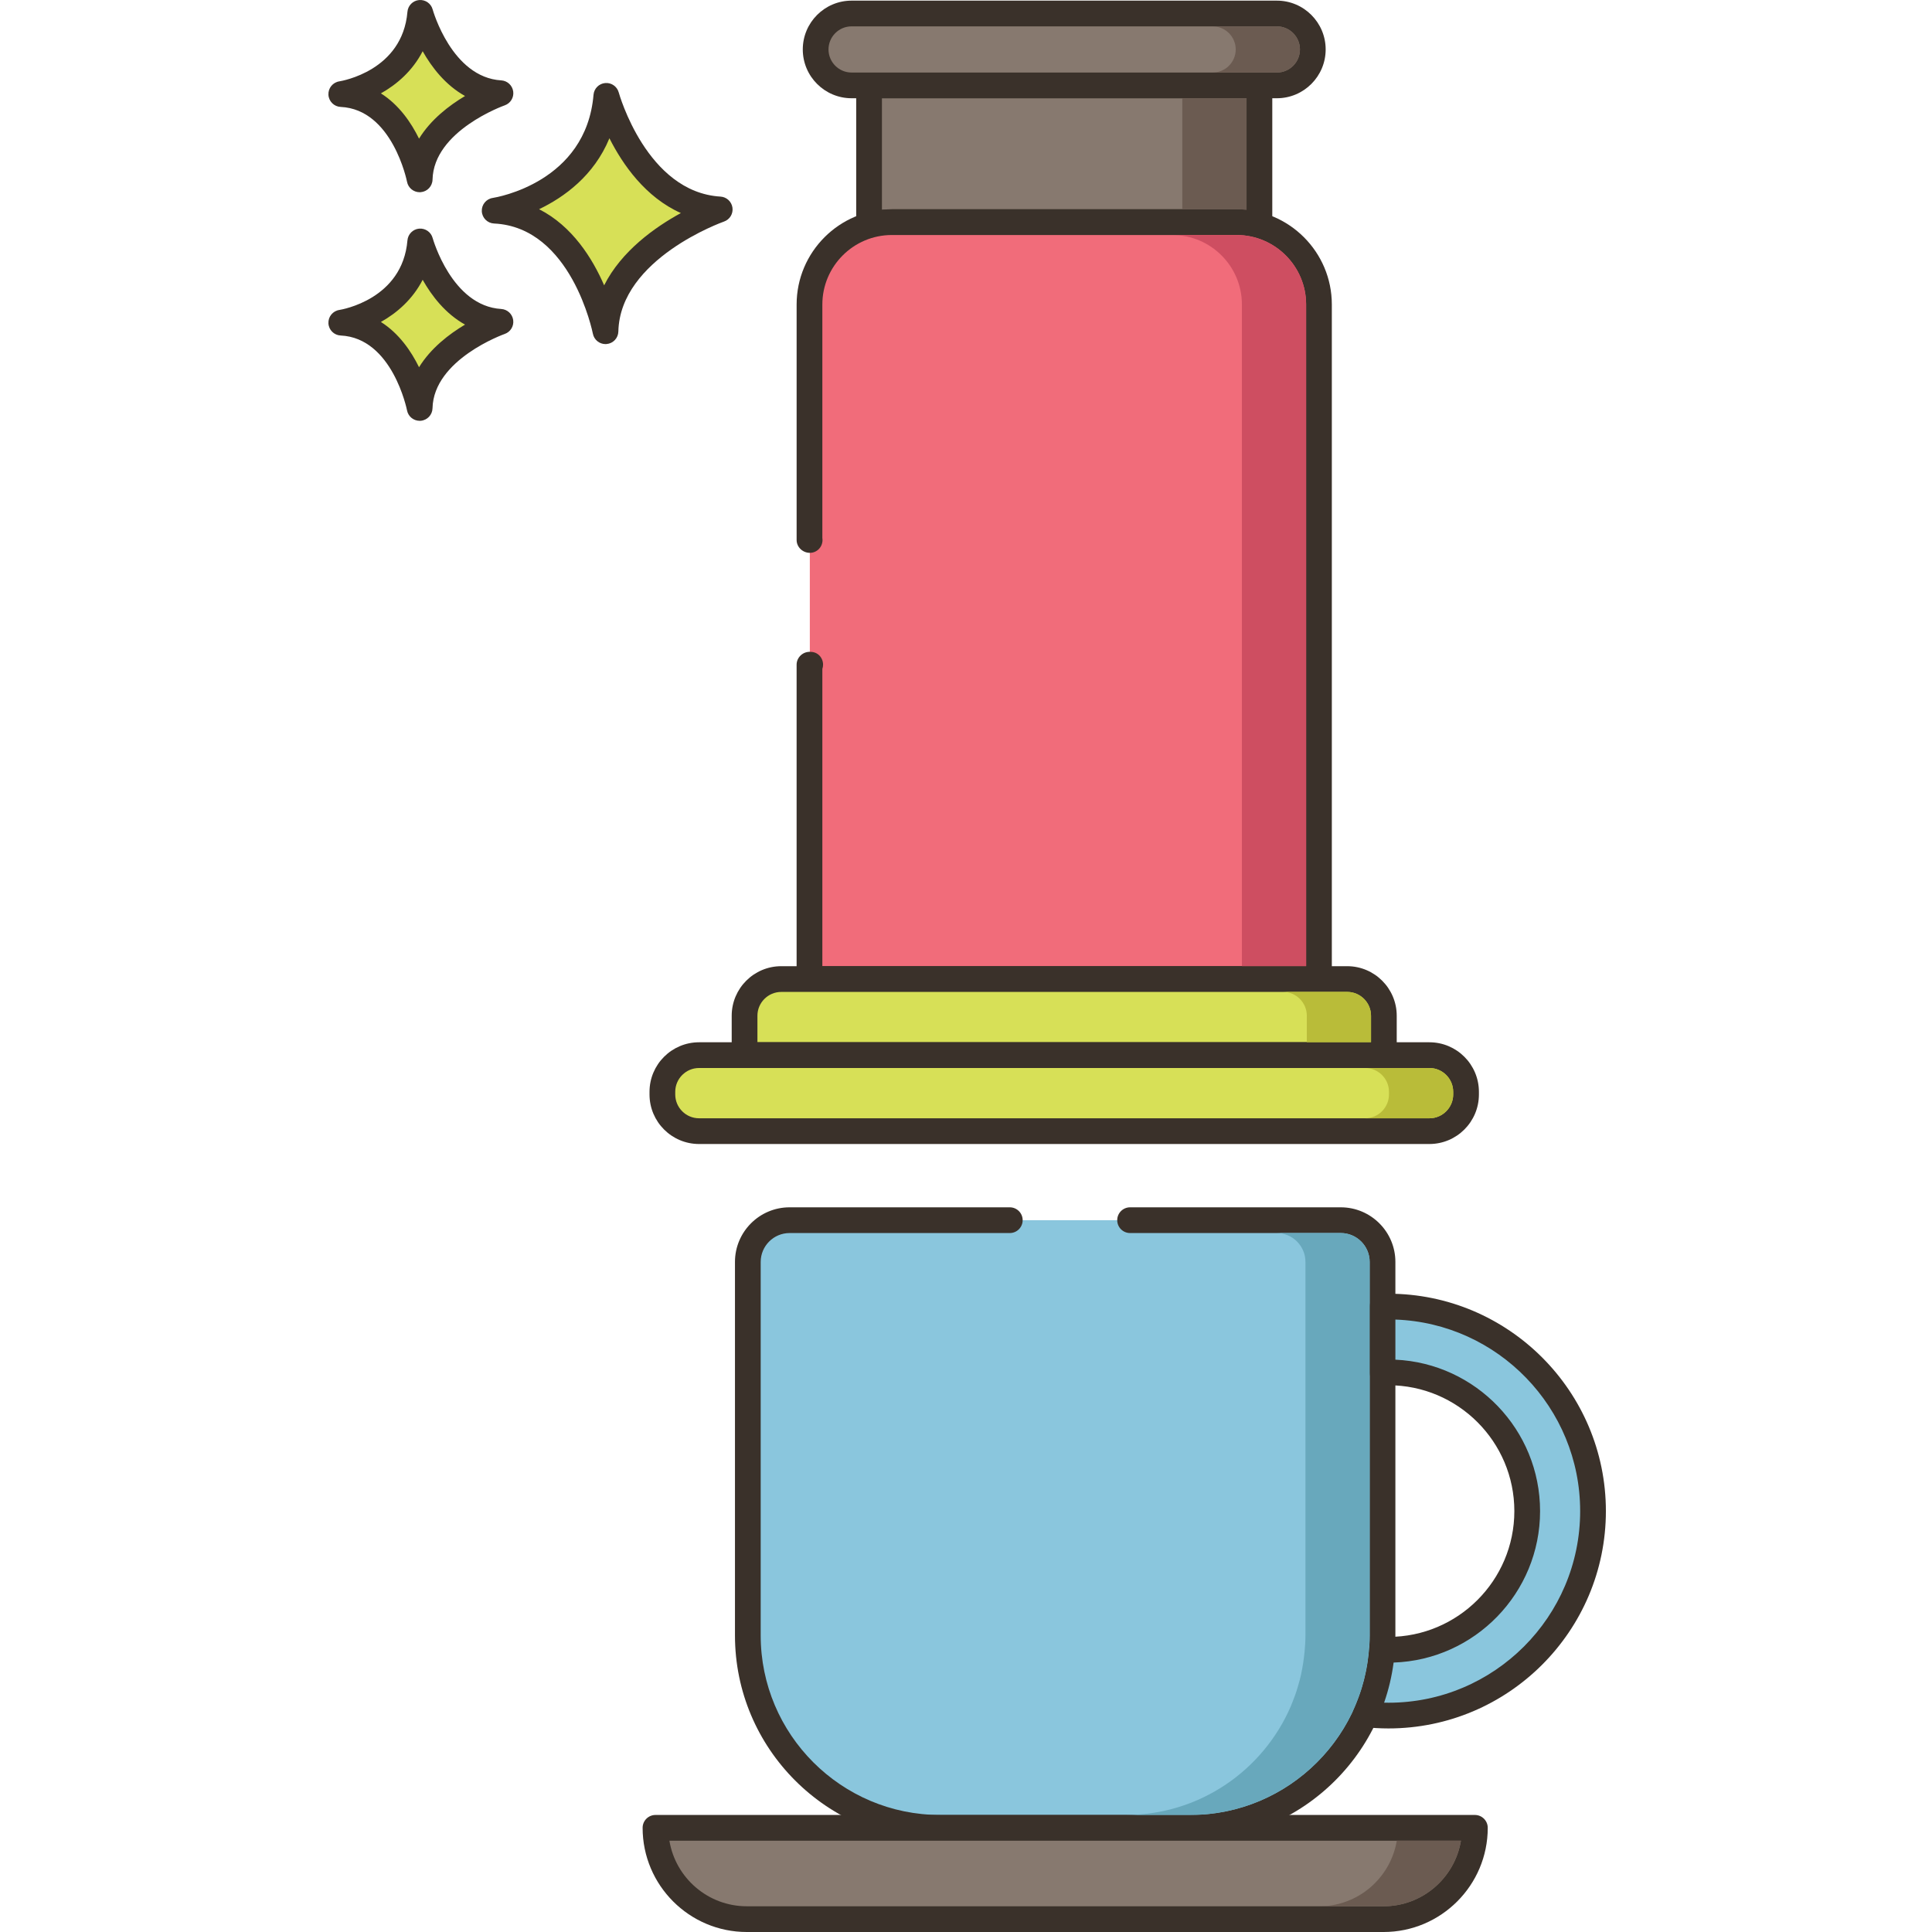 <svg height="450pt" viewBox="-76 0 450 450.593" width="450pt" xmlns="http://www.w3.org/2000/svg"><path d="m65.117 22.355c-1.949 23.129-26.047 26.777-26.047 26.777 20.691.977 25.848 28.117 25.848 28.117.441-19.352 26.645-28.402 26.645-28.402-19.629-1.176-26.445-26.492-26.445-26.492zm0 0" fill="#d7e057"/><path d="m91.742 45.852c-17.211-1.031-23.668-24.047-23.73-24.281-.383-1.406-1.727-2.34-3.164-2.203-1.449.129-2.598 1.281-2.719 2.73-1.719 20.434-22.625 23.93-23.508 24.066-1.527.23-2.625 1.582-2.547 3.121.082 1.543 1.316 2.77 2.855 2.844 18.055.852 22.996 25.438 23.047 25.688.273 1.422 1.516 2.434 2.941 2.434.086 0 .168-.004.254-.012 1.527-.125 2.715-1.387 2.75-2.918.391-17.02 24.383-25.555 24.625-25.641 1.352-.465 2.184-1.828 1.988-3.242-.199-1.418-1.367-2.5-2.793-2.586zm-27.137 20.695c-2.711-6.262-7.418-13.816-15.172-17.754 5.859-2.812 12.816-7.828 16.402-16.547 3.102 6.141 8.402 13.762 16.668 17.445-6.012 3.281-13.844 8.809-17.898 16.855zm0 0" fill="#3a312a"/><path d="m21.719 56.316c-1.379 16.355-18.426 18.938-18.426 18.938 14.637.691 18.285 19.891 18.285 19.891.312-13.688 18.844-20.09 18.844-20.09-13.883-.832-18.703-18.738-18.703-18.738zm0 0" fill="#d7e057"/><path d="m40.602 72.062c-11.531-.691-15.941-16.375-15.988-16.531-.379-1.406-1.703-2.328-3.164-2.207-1.449.133-2.598 1.289-2.719 2.738-1.156 13.742-15.293 16.133-15.883 16.227-1.527.23-2.625 1.582-2.547 3.121.078 1.543 1.312 2.77 2.855 2.84 12.07.57 15.445 17.293 15.477 17.457.27 1.426 1.52 2.438 2.945 2.438.082 0 .164-.004.25-.008 1.527-.129 2.715-1.387 2.75-2.922.262-11.418 16.664-17.266 16.824-17.324 1.352-.465 2.188-1.824 1.992-3.242-.195-1.418-1.363-2.5-2.793-2.586zm-19.168 13.586c-1.848-3.77-4.68-7.895-8.895-10.559 3.711-2.082 7.395-5.258 9.742-9.832 2.113 3.746 5.309 7.91 9.883 10.449-3.703 2.199-7.98 5.477-10.73 9.941zm0 0" fill="#3a312a"/><path d="m21.719 3c-1.379 16.359-18.426 18.945-18.426 18.945 14.637.688 18.285 19.887 18.285 19.887.312-13.691 18.844-20.09 18.844-20.09-13.883-.832-18.703-18.742-18.703-18.742zm0 0" fill="#d7e057"/><path d="m40.602 18.746c-11.531-.691-15.945-16.371-15.988-16.531-.379-1.402-1.703-2.328-3.164-2.203-1.449.129-2.598 1.285-2.719 2.734-1.156 13.742-15.293 16.133-15.883 16.227-1.527.234-2.625 1.582-2.547 3.121.078 1.543 1.312 2.773 2.855 2.844 12.07.566 15.445 17.289 15.477 17.453.27 1.426 1.52 2.441 2.945 2.441.082 0 .168-.004.25-.012 1.531-.125 2.715-1.387 2.754-2.922.258-11.418 16.66-17.266 16.824-17.324 1.352-.465 2.188-1.824 1.992-3.242-.199-1.418-1.367-2.504-2.797-2.586zm-19.168 13.59c-1.848-3.77-4.684-7.895-8.895-10.559 3.711-2.082 7.395-5.262 9.742-9.832 2.113 3.746 5.309 7.906 9.883 10.445-3.703 2.199-7.98 5.48-10.73 9.945zm0 0" fill="#3a312a"/><path d="m126.387 19.914v32.641c1.68-.48 3.48-.742 5.32-.742h80.398c1.84 0 3.641.262 5.32.742v-32.641zm0 0" fill="#87796f"/><path d="m217.43 16.914h-91.039c-1.66 0-3 1.344-3 3v32.641c0 .941.441 1.828 1.191 2.395.754.566 1.727.75 2.633.488 1.449-.414 2.961-.625 4.496-.625h80.398c1.535 0 3.047.207 4.496.625.273.078.551.117.828.117.645 0 1.277-.211 1.805-.605.75-.566 1.195-1.457 1.195-2.395v-32.641c-.004-1.656-1.348-3-3.004-3zm-3 32.016c-.77-.078-1.543-.117-2.32-.117h-80.402c-.777 0-1.551.039-2.316.117v-26.016h85.039zm0 0" fill="#3a312a"/><path d="m221.5 3.148h-99.184c-4.629 0-8.387 3.754-8.387 8.383s3.754 8.383 8.387 8.383h99.184c4.629 0 8.383-3.754 8.383-8.383s-3.754-8.383-8.383-8.383zm0 0" fill="#87796f"/><path d="m221.5.148h-99.184c-6.277 0-11.383 5.105-11.383 11.383s5.105 11.383 11.383 11.383h99.184c6.277 0 11.383-5.105 11.383-11.383s-5.105-11.383-11.383-11.383zm0 16.77h-99.184c-2.969 0-5.383-2.418-5.383-5.383 0-2.969 2.414-5.387 5.383-5.387h99.184c2.969 0 5.383 2.418 5.383 5.387 0 2.965-2.414 5.383-5.383 5.383zm0 0" fill="#3a312a"/><path d="m212.113 51.812h-80.414c-10.605 0-19.203 8.602-19.203 19.207v54.918c.027 0 .051-.004.078-.004v29.09c-.027 0-.051-.004-.078-.004v73.32h118.824v-157.32c0-10.605-8.598-19.207-19.207-19.207zm0 0" fill="#f16c7a"/><path d="m212.113 48.812h-80.41c-12.246 0-22.207 9.965-22.207 22.207v54.922c0 1.656 1.422 2.996 3.078 2.996 1.66 0 2.961-1.344 2.961-3 0-.16-.016-.324-.039-.48v-54.438c0-8.938 7.27-16.207 16.207-16.207h80.41c8.938 0 16.211 7.27 16.211 16.207v154.32h-112.828v-69.34c.109-.301.168-.629.168-.969 0-1.656-1.25-2.996-2.91-2.996-1.734-.137-3.262 1.258-3.262 2.988v73.32c0 1.656 1.344 3 3 3h118.828c1.66 0 3-1.344 3-3v-157.324c0-12.242-9.961-22.207-22.207-22.207zm0 0" fill="#3a312a"/><path d="m237.902 228.344h-131.988c-4.727 0-8.559 3.832-8.559 8.559v9.168h149.102v-9.168c0-4.73-3.832-8.559-8.555-8.559zm0 0" fill="#d7e057"/><path d="m237.902 225.34h-131.988c-6.375 0-11.559 5.188-11.559 11.559v9.172c0 1.656 1.34 3 3 3h149.102c1.656 0 3-1.344 3-3v-9.172c0-6.371-5.184-11.559-11.555-11.559zm5.555 17.73h-143.102v-6.172c0-3.062 2.496-5.555 5.559-5.555h131.988c3.066 0 5.555 2.492 5.555 5.555zm0 0" fill="#3a312a"/><path d="m257.07 246.086h-170.324c-4.727 0-8.559 3.832-8.559 8.559v.613c0 4.727 3.832 8.559 8.559 8.559h170.324c4.723 0 8.555-3.832 8.555-8.559v-.613c0-4.727-3.828-8.559-8.555-8.559zm0 0" fill="#d7e057"/><path d="m257.07 243.086h-170.324c-6.375 0-11.559 5.184-11.559 11.559v.613c0 6.375 5.184 11.555 11.559 11.555h170.324c6.371 0 11.555-5.184 11.555-11.555v-.613c0-6.375-5.184-11.559-11.555-11.559zm5.555 12.168c0 3.066-2.492 5.559-5.555 5.559h-170.324c-3.066 0-5.559-2.492-5.559-5.559v-.613c0-3.062 2.496-5.555 5.559-5.555h170.324c3.066 0 5.555 2.492 5.555 5.555zm0 0" fill="#3a312a"/><path d="m236.41 284.578h-128.559c-5.375 0-9.734 4.359-9.734 9.734v87.121c0 24.777 20.086 44.863 44.867 44.863h58.297c24.781 0 44.867-20.086 44.867-44.863v-87.121c-.004-5.375-4.363-9.734-9.738-9.734zm0 0" fill="#8ac6dd"/><path d="m236.41 281.578h-49.141c-1.66 0-3 1.344-3 3s1.34 3 3 3h49.141c3.711 0 6.734 3.023 6.734 6.734v87.121c0 23.086-18.781 41.867-41.863 41.867h-58.297c-23.086 0-41.867-18.781-41.867-41.867v-87.121c0-3.711 3.023-6.734 6.734-6.734h51.363c1.656 0 3-1.344 3-3s-1.344-3-3-3h-51.363c-7.02 0-12.734 5.715-12.734 12.734v87.121c0 26.395 21.473 47.867 47.867 47.867h58.297c26.391 0 47.863-21.473 47.863-47.867v-87.121c0-7.02-5.715-12.734-12.734-12.734zm0 0" fill="#3a312a"/><path d="m76.578 426.297c0 11.762 9.535 21.297 21.293 21.297h148.516c11.762 0 21.297-9.535 21.297-21.297zm0 0" fill="#87796f"/><path d="m267.684 423.297h-191.105c-1.66 0-3 1.344-3 3 0 13.398 10.898 24.297 24.293 24.297h148.516c13.395 0 24.297-10.898 24.297-24.297 0-1.656-1.344-3-3-3zm-21.297 21.297h-148.512c-9.066 0-16.617-6.629-18.051-15.297h184.613c-1.434 8.668-8.984 15.297-18.051 15.297zm0 0" fill="#3a312a"/><path d="m247.535 304.727c-.469 0-.93.012-1.391.02v15.363c.461-.023.922-.035 1.391-.035 17.84 0 32.355 14.516 32.355 32.352 0 17.828-14.516 32.344-32.355 32.344-.504 0-1.008-.012-1.512-.043-.383 5.336-1.707 10.426-3.816 15.082 1.746.207 3.531.309 5.328.309 26.305 0 47.703-21.398 47.703-47.691 0-26.301-21.398-47.699-47.703-47.699zm0 0" fill="#8ac6dd"/><path d="m247.535 301.727c-.426 0-.844.008-1.453.02-1.633.039-2.938 1.371-2.938 3v15.363c0 .82.336 1.605.93 2.172.59.562 1.371.848 2.211.824.414-.02.828-.031 1.25-.031 16.188 0 29.355 13.168 29.355 29.355 0 16.18-13.168 29.34-29.355 29.34-.438 0-.875-.008-1.312-.039-1.66-.098-3.074 1.137-3.191 2.781-.352 4.887-1.547 9.621-3.555 14.062-.395.875-.352 1.879.117 2.711.473.832 1.309 1.391 2.258 1.504 1.816.215 3.727.328 5.684.328 27.961 0 50.703-22.738 50.703-50.691s-22.746-50.699-50.703-50.699zm0 95.391c-.34 0-.684-.004-1.02-.012 1.055-3.031 1.797-6.16 2.215-9.355 18.945-.633 34.16-16.234 34.16-35.324 0-18.953-14.992-34.473-33.746-35.316v-9.355c23.906.848 43.094 20.562 43.094 44.672 0 24.645-20.055 44.691-44.703 44.691zm0 0" fill="#3a312a"/><path d="m199.449 22.914v25.898h12.66c.781 0 1.539.039 2.301.121h.02v-26.02zm0 0" fill="#6b5b51"/><path d="m221.508 6.152h-14.98c2.961 0 5.379 2.422 5.379 5.383 0 2.957-2.418 5.379-5.379 5.379h14.98c2.961 0 5.379-2.422 5.379-5.379 0-2.961-2.418-5.383-5.379-5.383zm0 0" fill="#6b5b51"/><path d="m212.105 54.812h-14.98c8.941 0 16.223 7.262 16.223 16.199v154.32h14.98v-154.32c0-8.938-7.281-16.199-16.223-16.199zm0 0" fill="#ce4e61"/><path d="m237.906 231.332h-14.98c3.062 0 5.562 2.5 5.562 5.562v6.18h14.98v-6.18c0-3.062-2.5-5.562-5.562-5.562zm0 0" fill="#b9bc39"/><path d="m257.07 249.094h-14.98c3.059 0 5.559 2.48 5.559 5.539v.621c0 3.059-2.5 5.559-5.559 5.559h14.98c3.059 0 5.559-2.5 5.559-5.559v-.621c-.004-3.059-2.504-5.539-5.559-5.539zm0 0" fill="#b9bc39"/><path d="m236.406 287.574h-14.98c3.723 0 6.742 3.02 6.742 6.738v87.121c0 1.262-.082 2.52-.199 3.762-.043.477-.102.938-.16 1.418-.102.879-.242 1.738-.402 2.602-.078.438-.18.879-.258 1.32-.203.879-.422 1.738-.68 2.578-.121.422-.242.84-.363 1.238-.277.844-.598 1.684-.918 2.5-.16.402-.32.801-.48 1.203-6.441 14.84-21.219 25.238-38.398 25.238h14.977c17.16 0 31.941-10.398 38.402-25.238.16-.402.32-.801.48-1.203.32-.816.641-1.656.918-2.5.121-.398.242-.816.359-1.238.262-.84.48-1.699.66-2.578.102-.441.203-.883.281-1.32.16-.863.301-1.723.398-2.602.062-.48.121-.941.16-1.418.121-1.242.203-2.5.203-3.762v-87.121c0-3.719-3.023-6.738-6.742-6.738zm0 0" fill="#68a8bc"/><path d="m249.469 429.293c-1.441 8.68-9 15.301-18.062 15.301h14.98c9.059 0 16.621-6.621 18.039-15.301zm0 0" fill="#6b5b51"/></svg>